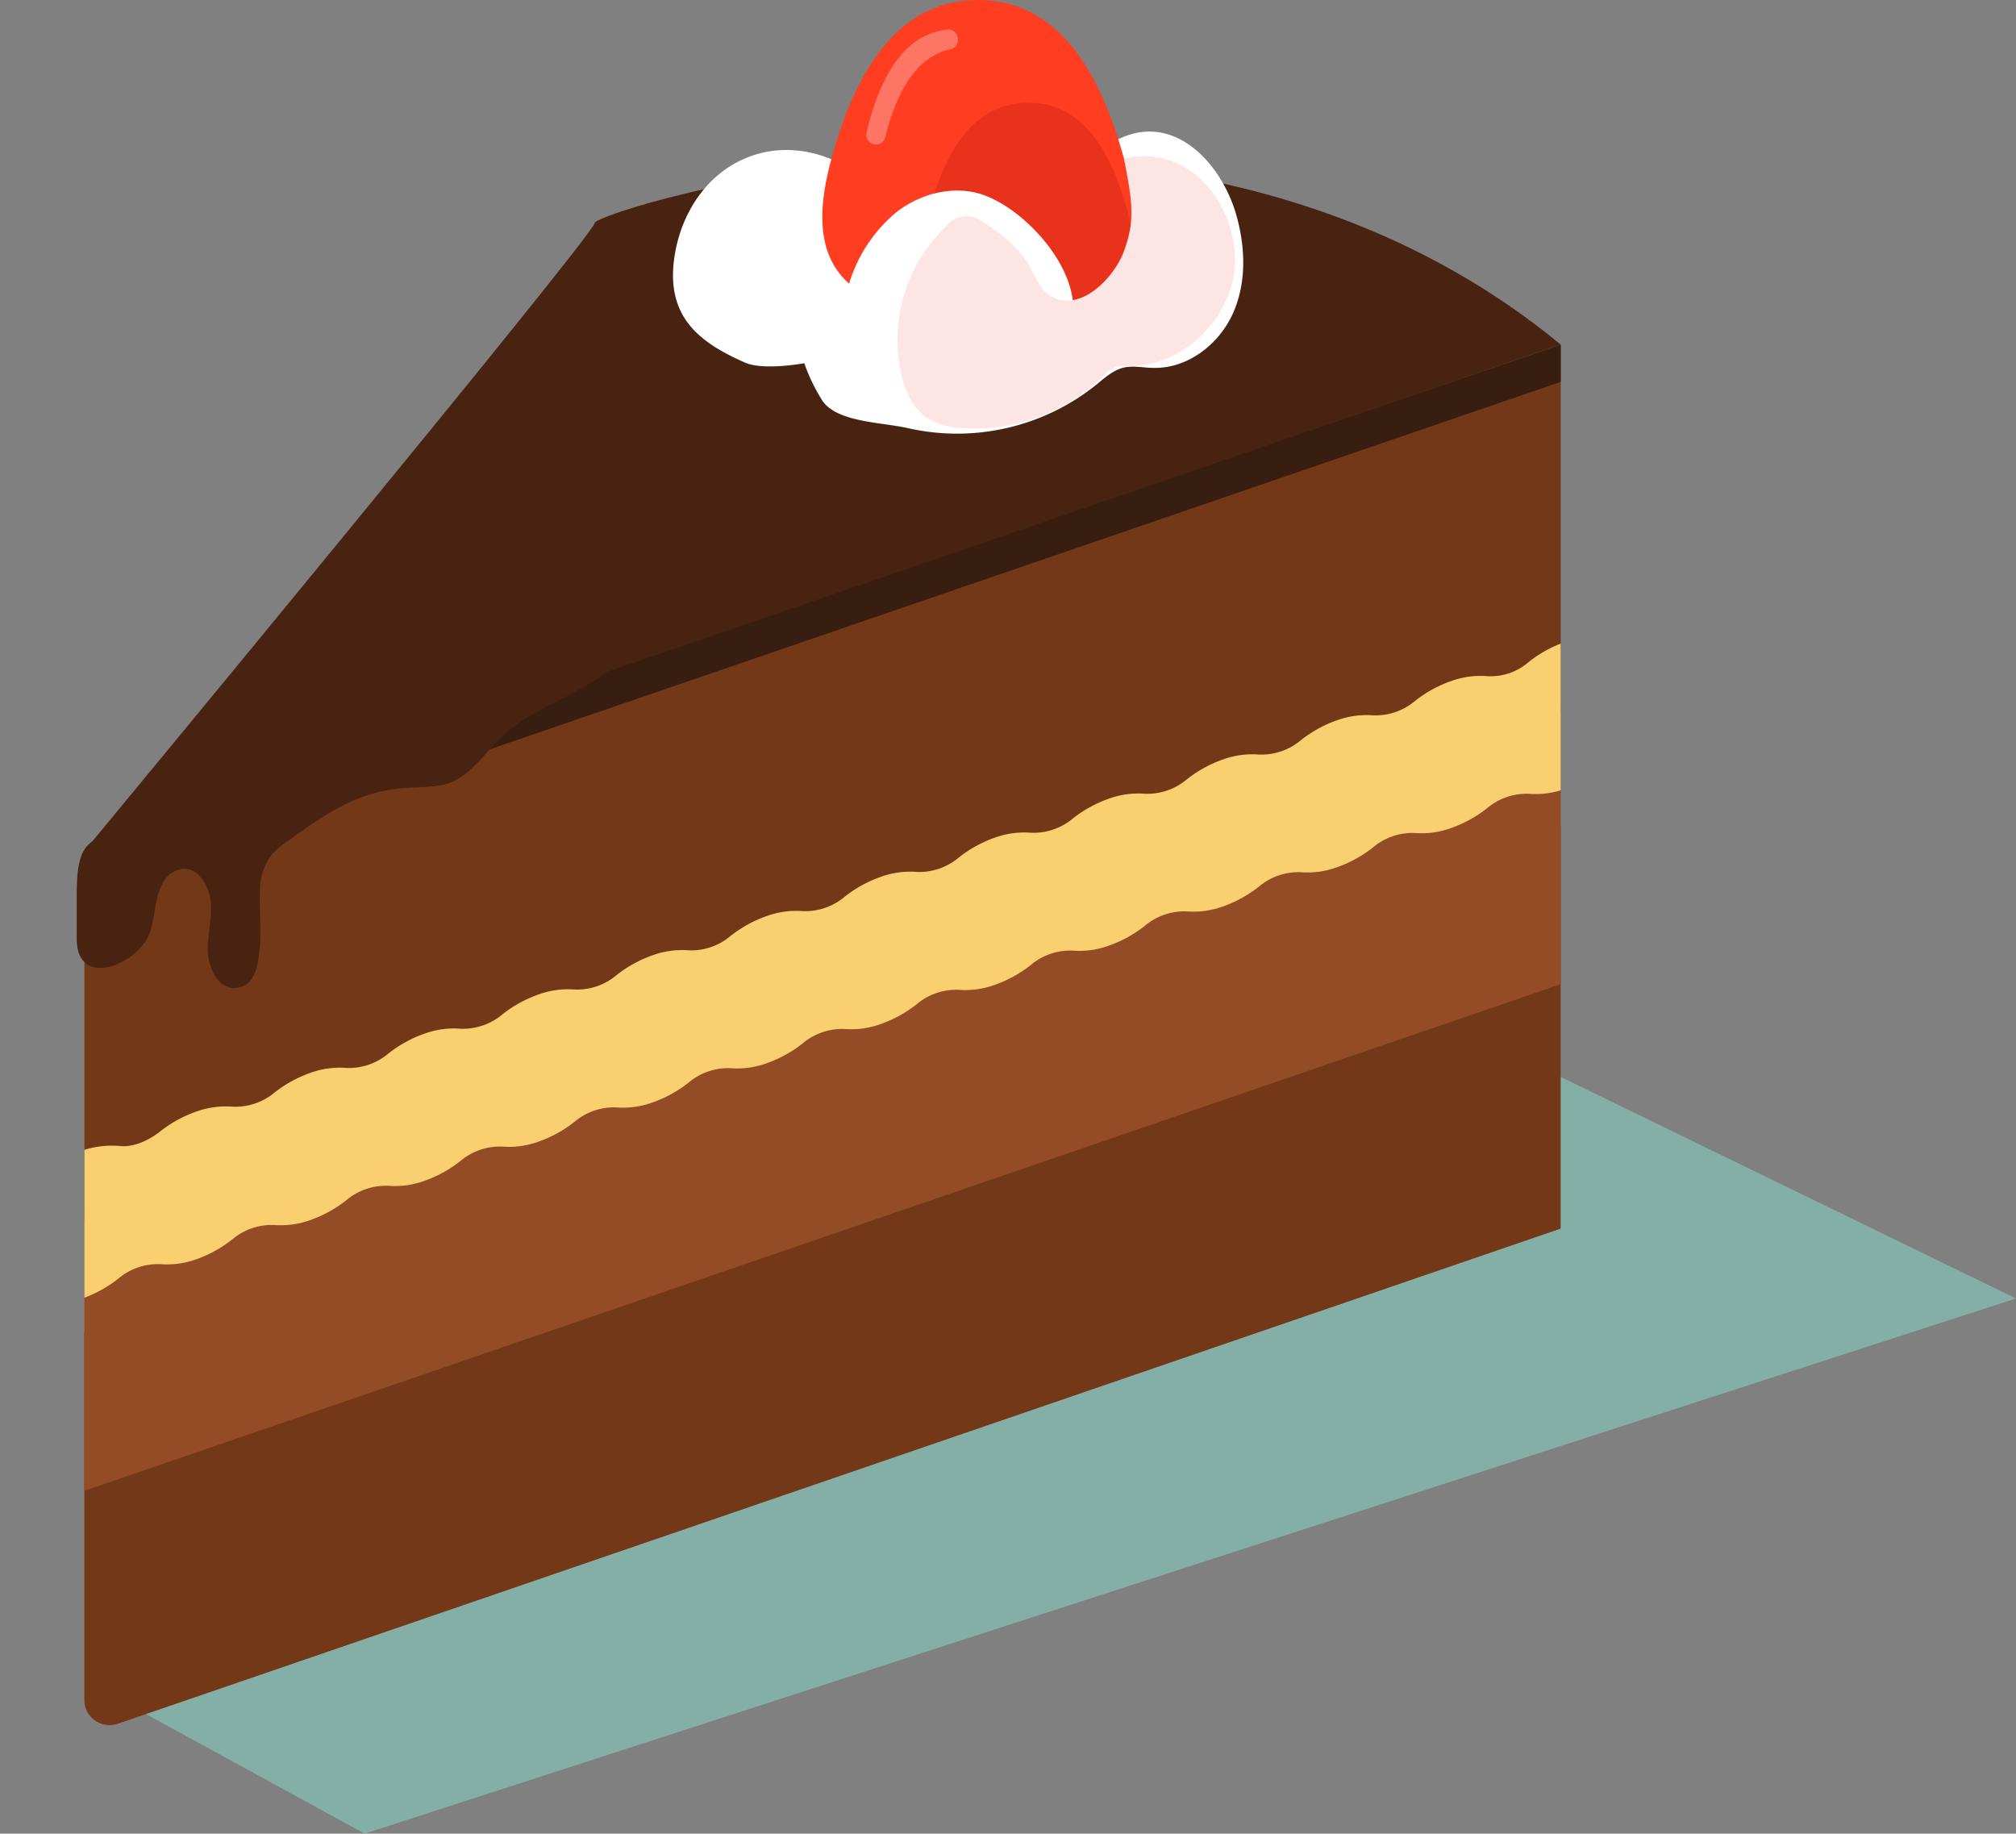 <svg xmlns="http://www.w3.org/2000/svg" xmlns:xlink="http://www.w3.org/1999/xlink" viewBox="0 0 355.93 323.69"><rect x="0" y="0" width="355.93" height="323.69" fill="#808080" stroke="none"/><defs><style>.cls-1{fill:none;}.cls-2{isolation:isolate;}.cls-3{fill:#84afa7;}.cls-4{fill:#723818;}.cls-5{fill:#934c25;}.cls-6{clip-path:url(#clip-path);}.cls-7{fill:#f9cf70;}.cls-8{fill:#381e10;}.cls-9{fill:#492312;}.cls-10{fill:#fff;}.cls-11{fill:#ff3d20;}.cls-12{fill:#d82c1a;mix-blend-mode:multiply;}.cls-12,.cls-13{opacity:0.6;}.cls-13{fill:#fc9c92;mix-blend-mode:screen;}.cls-14{fill:#fce5e3;}</style><clipPath id="clip-path" transform="translate(-1 -1)"><path class="cls-1" d="M276.55,55.35V167c0,1.5-260.65,88.5-260.65,88.5V176.85Z"/></clipPath></defs><title>simpleComm_cake-01</title><g class="cls-2"><g id="cake"><polygon class="cls-3" points="22.8 300.96 64.38 323.69 355.93 229.22 266.38 185.65 22.8 300.96"/><path class="cls-4" d="M276.55,217.88L21.8,305.29a4.46,4.46,0,0,1-5.91-4.22V236.22l260.65-89.44v71.09Z" transform="translate(-1 -1)"/><polygon class="cls-4" points="275.55 126.08 14.9 215.52 14.9 150.27 275.55 60.84 275.55 126.08"/><polygon class="cls-5" points="275.55 173.74 14.9 263.17 14.9 213.68 275.55 124.25 275.55 173.74"/><g class="cls-6"><path class="cls-7" d="M279.33,113.75a21.34,21.34,0,0,0-8.61,4.26,10.18,10.18,0,0,1-7.17,2.35,15.23,15.23,0,0,0-6.36.87,22,22,0,0,0-6.36,3.5,10.81,10.81,0,0,1-7.42,2.55,15.23,15.23,0,0,0-6.36.87,22,22,0,0,0-6.36,3.5,10.81,10.81,0,0,1-7.42,2.55,15.23,15.23,0,0,0-6.36.87,22,22,0,0,0-6.36,3.5,10.81,10.81,0,0,1-7.42,2.55,15.23,15.23,0,0,0-6.36.87,22,22,0,0,0-6.36,3.5A10.81,10.81,0,0,1,183,148a15.23,15.23,0,0,0-6.36.87,22,22,0,0,0-6.36,3.5,10.81,10.81,0,0,1-7.42,2.55,15.23,15.23,0,0,0-6.36.87,22,22,0,0,0-6.36,3.5,10.81,10.81,0,0,1-7.42,2.55,15.23,15.23,0,0,0-6.36.87,22,22,0,0,0-6.36,3.5,10.81,10.81,0,0,1-7.42,2.55,15.23,15.23,0,0,0-6.36.87,22,22,0,0,0-6.36,3.5,10.81,10.81,0,0,1-7.42,2.55,15.23,15.23,0,0,0-6.36.87,22,22,0,0,0-6.36,3.5,10.81,10.81,0,0,1-7.42,2.55,15.23,15.23,0,0,0-6.36.87,22,22,0,0,0-6.36,3.5,10.81,10.81,0,0,1-7.42,2.55,15.23,15.23,0,0,0-6.36.87,22,22,0,0,0-6.36,3.5A10.81,10.81,0,0,1,42,196.36a15.23,15.23,0,0,0-6.36.87,22,22,0,0,0-6.36,3.5c-2.27,1.78-4.92,2.83-7.17,2.57a16.22,16.22,0,0,0-8.61,1.65C7,208,1.82,214.53,1.09,220.63c-1,8.21,5.87,12.52,14.45,9.58a22,22,0,0,0,6.36-3.5,10.81,10.81,0,0,1,7.42-2.55,15.24,15.24,0,0,0,6.36-.87A22,22,0,0,0,42,219.8a10.81,10.81,0,0,1,7.42-2.55,15.24,15.24,0,0,0,6.36-.87,22,22,0,0,0,6.36-3.5,10.81,10.81,0,0,1,7.42-2.55,15.24,15.24,0,0,0,6.36-.87,22,22,0,0,0,6.36-3.5,10.81,10.81,0,0,1,7.42-2.55,15.23,15.23,0,0,0,6.36-.87,22,22,0,0,0,6.36-3.5,10.81,10.81,0,0,1,7.42-2.55,15.24,15.24,0,0,0,6.36-.87,22,22,0,0,0,6.36-3.5,10.81,10.81,0,0,1,7.42-2.55,15.24,15.24,0,0,0,6.36-.87,22,22,0,0,0,6.36-3.5,10.81,10.81,0,0,1,7.42-2.55,15.24,15.24,0,0,0,6.36-.87,22,22,0,0,0,6.36-3.5,10.81,10.81,0,0,1,7.42-2.55,15.24,15.24,0,0,0,6.36-.87,22,22,0,0,0,6.36-3.5,10.81,10.81,0,0,1,7.42-2.55,15.23,15.23,0,0,0,6.36-.87,22,22,0,0,0,6.36-3.5,10.81,10.81,0,0,1,7.42-2.55,15.24,15.24,0,0,0,6.36-.87,22,22,0,0,0,6.36-3.5,10.81,10.81,0,0,1,7.42-2.55,15.24,15.24,0,0,0,6.36-.87,22,22,0,0,0,6.36-3.5,10.81,10.81,0,0,1,7.42-2.55,15.24,15.24,0,0,0,6.36-.87,22,22,0,0,0,6.36-3.5,10.81,10.81,0,0,1,7.42-2.55,15.24,15.24,0,0,0,6.36-.87c8.58-2.94,15.43-12,14.45-19.49C291,115.29,285.84,112.3,279.33,113.75Z" transform="translate(-1 -1)"/></g><polygon class="cls-8" points="275.55 60.84 91.95 123.39 79.26 134.75 275.55 67.41 275.55 60.84"/><path class="cls-9" d="M15.86,151.27S106,42.35,106,40.35s102.09-35,170.54,21.48Z" transform="translate(-1 -1)"/><path class="cls-9" d="M30.68,143.93l-9.47,3.8c-5.31,1.88-6.67,3-6.67,11.62l0,7.31c0,9.16,10.94,4.55,12.9-1,1-2.81.81-6.06,2.24-8.65a4.78,4.78,0,0,1,3.52-2.64c2.7-.24,4.71,2.85,5,5.73s-0.56,5.76-.51,8.65,1.49,6.18,4.16,6.63A3.75,3.75,0,0,0,45.3,174a7.55,7.55,0,0,0,1.24-3.26c0.81-4.17.22-8.06,0.35-12.22a10.93,10.93,0,0,1,2-6.56,12.62,12.62,0,0,1,2.47-2.15c6.39-4.66,12.3-8.89,20.25-9.63,2.43-.23,4.89-0.15,7.3-0.57,5.06-.88,7.74-6.19,11.8-9.53,5.21-4.28,12-6.43,17.46-10.41Z" transform="translate(-1 -1)"/><path class="cls-10" d="M135.44,28c9.39-2.29,20.05,3.23,23.59,12.23a35.84,35.84,0,0,0,24.36,1.55c1.32-4.52,4.77-8.08,8.26-11.25,3.19-2.9,6.8-5.78,11.09-6.24,7.92-.85,14.27,6.87,16.49,14.52,1.67,5.75,1.89,12.12-.58,17.57s-8,9.71-14,9.56c-1.82,0-3.67-.48-5.43,0s-3.2,1.77-4.62,2.94a39.3,39.3,0,0,1-33.26,7.71c-4.53-1.06-12.49-1-15.13-4.83A32.42,32.42,0,0,1,143,65.12s-7.15,1.32-10.41-.09c-8.31-3.61-13.53-8.08-12.68-17.36C120.79,38.69,126.28,30.25,135.44,28Z" transform="translate(-1 -1)"/><path class="cls-11" d="M147.8,29c4.13-15.16,11.56-28,25.82-28s21.6,12.64,25.82,28c4.17,15.11,1.71,28-25.82,28C145.8,56.9,143.68,44.07,147.8,29Z" transform="translate(-1 -1)"/><path class="cls-12" d="M165.1,38c2.79-10.23,7.8-18.87,17.43-18.87S197.11,27.69,200,38s1.16,18.87-17.43,18.87C163.75,56.9,162.32,48.24,165.1,38Z" transform="translate(-1 -1)"/><path class="cls-10" d="M173.76,35.14c-4.9-1.35-10.32.13-14.36,3.21A26.16,26.16,0,0,0,151,50.79c-1.4,4.09-1.85,9.2,1.25,12.23,1.75,1.71,4.25,2.36,6.66,2.8,8.21,1.52,25.87,3.64,30.56-5.81C194.05,50.72,182.21,37.47,173.76,35.14Z" transform="translate(-1 -1)"/><path class="cls-13" d="M156,26.49a1.69,1.69,0,0,0,1.29-1.25q0.12-.49.25-1c1.94-7.13,5.27-13.27,11.29-14.55a1.7,1.7,0,0,0,1.2-2.26l0-.09a1.7,1.7,0,0,0-1.75-1.11c-7.52.76-11.54,7.94-13.84,16.37q-0.26.95-.46,1.87a1.71,1.71,0,0,0,2,2h0Z" transform="translate(-1 -1)"/><path class="cls-14" d="M174.63,40.25A4.59,4.59,0,0,0,168,41a27.68,27.68,0,0,0-7.83,26.26c0.7,2.88,2,5.79,4.44,7.47A12.75,12.75,0,0,0,171,76.57a32.45,32.45,0,0,0,24.79-9.2,6.39,6.39,0,0,1,1.87-1.48,6.89,6.89,0,0,1,2.78-.29c10.41,0.08,19.67-10.18,18.53-20.53S209.59,26.61,199.44,29c1.6,8.11,1.94,11.07-.06,16.49-1.59,4.31-7.82,11.29-13.36,7.46-1.75-1.21-3.16-5.37-4.7-7.12A27.67,27.67,0,0,0,174.63,40.25Z" transform="translate(-1 -1)"/></g></g></svg>